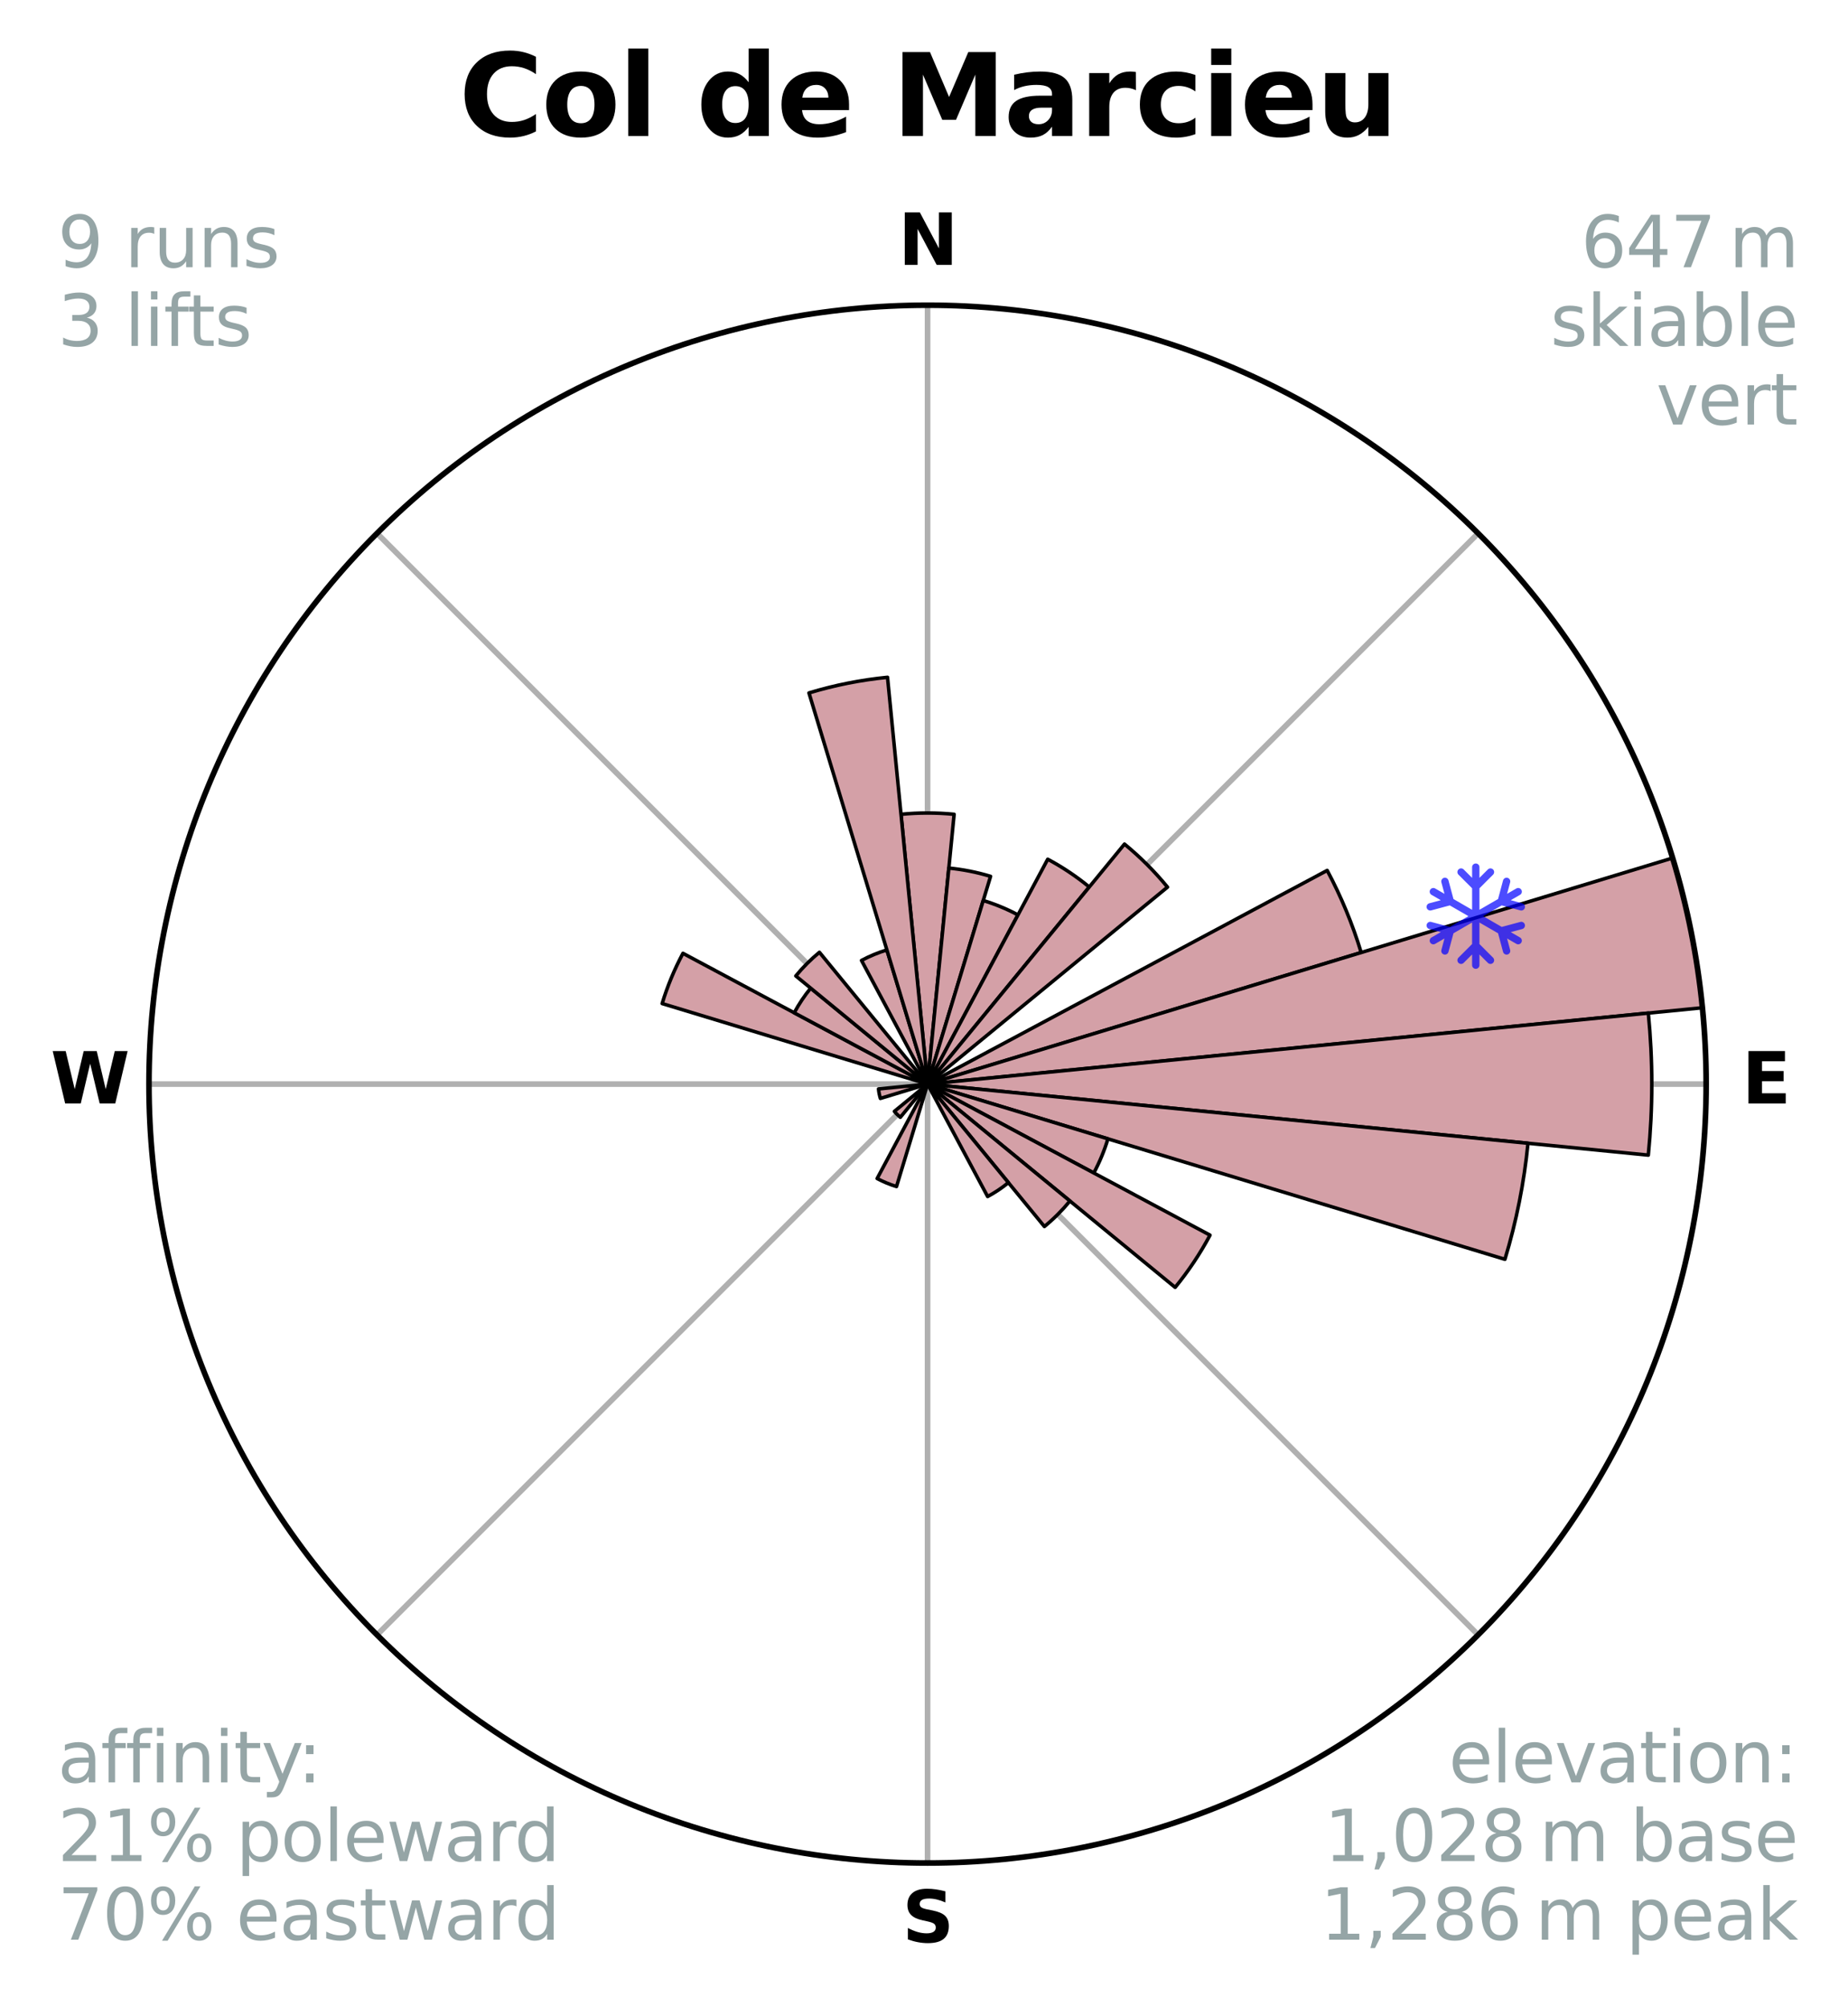 <?xml version="1.0" encoding="utf-8" standalone="no"?>
<!DOCTYPE svg PUBLIC "-//W3C//DTD SVG 1.1//EN"
  "http://www.w3.org/Graphics/SVG/1.1/DTD/svg11.dtd">
<svg xmlns:xlink="http://www.w3.org/1999/xlink" width="263.173pt" height="285.745pt" viewBox="0 0 263.173 285.745" xmlns="http://www.w3.org/2000/svg" version="1.1">
 <title>Ski Rose for Col de Marcieu</title>
 <defs>
  <style type="text/css">*{stroke-linejoin: round; stroke-linecap: butt}</style>
 </defs>
 <g id="figure_1">
  <g id="patch_1">
   <path d="M 0 285.745 
L 263.173 285.745 
L 263.173 0 
L 0 0 
z
" style="fill: #ffffff"/>
  </g>
  <g id="axes_1">
   <g id="patch_2">
    <path d="M 242.975 154.326 
C 242.975 139.765 240.107 125.346 234.535 111.894 
C 228.962 98.441 220.795 86.217 210.499 75.921 
C 200.203 65.626 187.979 57.458 174.527 51.886 
C 161.075 46.314 146.655 43.446 132.095 43.446 
C 117.534 43.446 103.115 46.314 89.663 51.886 
C 76.211 57.458 63.987 65.626 53.691 75.921 
C 43.395 86.217 35.227 98.441 29.655 111.894 
C 24.083 125.346 21.215 139.765 21.215 154.326 
C 21.215 168.886 24.083 183.305 29.655 196.757 
C 35.227 210.21 43.395 222.434 53.691 232.73 
C 63.987 243.025 76.211 251.193 89.663 256.765 
C 103.115 262.337 117.534 265.205 132.095 265.205 
C 146.655 265.205 161.075 262.337 174.527 256.765 
C 187.979 251.193 200.203 243.025 210.499 232.73 
C 220.795 222.434 228.962 210.21 234.535 196.757 
C 240.107 183.305 242.975 168.886 242.975 154.326 
M 132.095 154.326 
C 132.095 154.326 132.095 154.326 132.095 154.326 
C 132.095 154.326 132.095 154.326 132.095 154.326 
C 132.095 154.326 132.095 154.326 132.095 154.326 
C 132.095 154.326 132.095 154.326 132.095 154.326 
C 132.095 154.326 132.095 154.326 132.095 154.326 
C 132.095 154.326 132.095 154.326 132.095 154.326 
C 132.095 154.326 132.095 154.326 132.095 154.326 
C 132.095 154.326 132.095 154.326 132.095 154.326 
C 132.095 154.326 132.095 154.326 132.095 154.326 
C 132.095 154.326 132.095 154.326 132.095 154.326 
C 132.095 154.326 132.095 154.326 132.095 154.326 
C 132.095 154.326 132.095 154.326 132.095 154.326 
C 132.095 154.326 132.095 154.326 132.095 154.326 
C 132.095 154.326 132.095 154.326 132.095 154.326 
C 132.095 154.326 132.095 154.326 132.095 154.326 
C 132.095 154.326 132.095 154.326 132.095 154.326 
z
" style="fill: #ffffff"/>
   </g>
   <g id="matplotlib.axis_1">
    <g id="xtick_1">
     <g id="line2d_1">
      <path d="M 132.095 154.326 
L 132.095 43.446 
" clip-path="url(#p47df5dac0f)" style="fill: none; stroke: #b0b0b0; stroke-width: 0.8; stroke-linecap: square"/>
     </g>
     <g id="text_1">
      <!-- N -->
      <g transform="translate(127.91 37.705) scale(0.1 -0.1)">
       <defs>
        <path id="DejaVuSans-Bold-4e" d="M 588 4666 
L 1931 4666 
L 3628 1466 
L 3628 4666 
L 4769 4666 
L 4769 0 
L 3425 0 
L 1728 3200 
L 1728 0 
L 588 0 
L 588 4666 
z
" transform="scale(0.016)"/>
       </defs>
       <use xlink:href="#DejaVuSans-Bold-4e"/>
      </g>
     </g>
    </g>
    <g id="xtick_2">
     <g id="line2d_2">
      <path d="M 132.095 154.326 
L 210.499 75.921 
" clip-path="url(#p47df5dac0f)" style="fill: none; stroke: #b0b0b0; stroke-width: 0.8; stroke-linecap: square"/>
     </g>
    </g>
    <g id="xtick_3">
     <g id="line2d_3">
      <path d="M 132.095 154.326 
L 242.975 154.326 
" clip-path="url(#p47df5dac0f)" style="fill: none; stroke: #b0b0b0; stroke-width: 0.8; stroke-linecap: square"/>
     </g>
     <g id="text_2">
      <!-- E -->
      <g transform="translate(248.059 157.085) scale(0.1 -0.1)">
       <defs>
        <path id="DejaVuSans-Bold-45" d="M 588 4666 
L 3834 4666 
L 3834 3756 
L 1791 3756 
L 1791 2888 
L 3713 2888 
L 3713 1978 
L 1791 1978 
L 1791 909 
L 3903 909 
L 3903 0 
L 588 0 
L 588 4666 
z
" transform="scale(0.016)"/>
       </defs>
       <use xlink:href="#DejaVuSans-Bold-45"/>
      </g>
     </g>
    </g>
    <g id="xtick_4">
     <g id="line2d_4">
      <path d="M 132.095 154.326 
L 210.499 232.73 
" clip-path="url(#p47df5dac0f)" style="fill: none; stroke: #b0b0b0; stroke-width: 0.8; stroke-linecap: square"/>
     </g>
    </g>
    <g id="xtick_5">
     <g id="line2d_5">
      <path d="M 132.095 154.326 
L 132.095 265.205 
" clip-path="url(#p47df5dac0f)" style="fill: none; stroke: #b0b0b0; stroke-width: 0.8; stroke-linecap: square"/>
     </g>
     <g id="text_3">
      <!-- S -->
      <g transform="translate(128.494 276.465) scale(0.1 -0.1)">
       <defs>
        <path id="DejaVuSans-Bold-53" d="M 3834 4519 
L 3834 3531 
Q 3450 3703 3084 3790 
Q 2719 3878 2394 3878 
Q 1963 3878 1756 3759 
Q 1550 3641 1550 3391 
Q 1550 3203 1689 3098 
Q 1828 2994 2194 2919 
L 2706 2816 
Q 3484 2659 3812 2340 
Q 4141 2022 4141 1434 
Q 4141 663 3683 286 
Q 3225 -91 2284 -91 
Q 1841 -91 1394 -6 
Q 947 78 500 244 
L 500 1259 
Q 947 1022 1364 901 
Q 1781 781 2169 781 
Q 2563 781 2772 912 
Q 2981 1044 2981 1288 
Q 2981 1506 2839 1625 
Q 2697 1744 2272 1838 
L 1806 1941 
Q 1106 2091 782 2419 
Q 459 2747 459 3303 
Q 459 4000 909 4375 
Q 1359 4750 2203 4750 
Q 2588 4750 2994 4692 
Q 3400 4634 3834 4519 
z
" transform="scale(0.016)"/>
       </defs>
       <use xlink:href="#DejaVuSans-Bold-53"/>
      </g>
     </g>
    </g>
    <g id="xtick_6">
     <g id="line2d_6">
      <path d="M 132.095 154.326 
L 53.691 232.73 
" clip-path="url(#p47df5dac0f)" style="fill: none; stroke: #b0b0b0; stroke-width: 0.8; stroke-linecap: square"/>
     </g>
    </g>
    <g id="xtick_7">
     <g id="line2d_7">
      <path d="M 132.095 154.326 
L 21.215 154.326 
" clip-path="url(#p47df5dac0f)" style="fill: none; stroke: #b0b0b0; stroke-width: 0.8; stroke-linecap: square"/>
     </g>
     <g id="text_4">
      <!-- W -->
      <g transform="translate(7.2 157.085) scale(0.1 -0.1)">
       <defs>
        <path id="DejaVuSans-Bold-57" d="M 191 4666 
L 1344 4666 
L 2150 1275 
L 2950 4666 
L 4109 4666 
L 4909 1275 
L 5716 4666 
L 6859 4666 
L 5759 0 
L 4372 0 
L 3525 3547 
L 2688 0 
L 1300 0 
L 191 4666 
z
" transform="scale(0.016)"/>
       </defs>
       <use xlink:href="#DejaVuSans-Bold-57"/>
      </g>
     </g>
    </g>
    <g id="xtick_8">
     <g id="line2d_8">
      <path d="M 132.095 154.326 
L 53.691 75.921 
" clip-path="url(#p47df5dac0f)" style="fill: none; stroke: #b0b0b0; stroke-width: 0.8; stroke-linecap: square"/>
     </g>
    </g>
   </g>
   <g id="matplotlib.axis_2"/>
   <g id="patch_3">
    <path d="M 132.095 154.326 
C 132.095 154.326 132.095 154.326 132.095 154.326 
C 132.095 154.326 132.095 154.326 132.095 154.326 
L 135.878 115.918 
C 134.621 115.794 133.358 115.732 132.095 115.732 
C 130.832 115.732 129.569 115.794 128.312 115.918 
z
" clip-path="url(#p47df5dac0f)" style="fill: #d4a0a7; stroke: #000000; stroke-width: 0.5; stroke-linejoin: miter"/>
   </g>
   <g id="patch_4">
    <path d="M 132.095 154.326 
C 132.095 154.326 132.095 154.326 132.095 154.326 
C 132.095 154.326 132.095 154.326 132.095 154.326 
L 141.066 124.752 
C 140.098 124.458 139.116 124.212 138.124 124.015 
C 137.132 123.818 136.131 123.669 135.124 123.57 
z
" clip-path="url(#p47df5dac0f)" style="fill: #d4a0a7; stroke: #000000; stroke-width: 0.5; stroke-linejoin: miter"/>
   </g>
   <g id="patch_5">
    <path d="M 132.095 154.326 
C 132.095 154.326 132.095 154.326 132.095 154.326 
C 132.095 154.326 132.095 154.326 132.095 154.326 
L 144.97 130.239 
C 144.181 129.817 143.373 129.435 142.547 129.093 
C 141.721 128.751 140.878 128.449 140.023 128.19 
z
" clip-path="url(#p47df5dac0f)" style="fill: #d4a0a7; stroke: #000000; stroke-width: 0.5; stroke-linejoin: miter"/>
   </g>
   <g id="patch_6">
    <path d="M 132.095 154.326 
C 132.095 154.326 132.095 154.326 132.095 154.326 
C 132.095 154.326 132.095 154.326 132.095 154.326 
L 155.123 126.265 
C 154.205 125.511 153.25 124.803 152.262 124.143 
C 151.274 123.483 150.255 122.872 149.207 122.312 
z
" clip-path="url(#p47df5dac0f)" style="fill: #d4a0a7; stroke: #000000; stroke-width: 0.5; stroke-linejoin: miter"/>
   </g>
   <g id="patch_7">
    <path d="M 132.095 154.326 
C 132.095 154.326 132.095 154.326 132.095 154.326 
C 132.095 154.326 132.095 154.326 132.095 154.326 
L 166.264 126.283 
C 165.346 125.165 164.374 124.092 163.351 123.069 
C 162.328 122.046 161.255 121.074 160.137 120.156 
z
" clip-path="url(#p47df5dac0f)" style="fill: #d4a0a7; stroke: #000000; stroke-width: 0.5; stroke-linejoin: miter"/>
   </g>
   <g id="patch_8">
    <path d="M 132.095 154.326 
C 132.095 154.326 132.095 154.326 132.095 154.326 
C 132.095 154.326 132.095 154.326 132.095 154.326 
L 132.095 154.326 
C 132.095 154.326 132.095 154.326 132.095 154.326 
C 132.095 154.326 132.095 154.326 132.095 154.326 
z
" clip-path="url(#p47df5dac0f)" style="fill: #d4a0a7; stroke: #000000; stroke-width: 0.5; stroke-linejoin: miter"/>
   </g>
   <g id="patch_9">
    <path d="M 132.095 154.326 
C 132.095 154.326 132.095 154.326 132.095 154.326 
C 132.095 154.326 132.095 154.326 132.095 154.326 
L 193.844 135.594 
C 193.231 133.573 192.519 131.583 191.711 129.632 
C 190.903 127.68 189.999 125.77 189.003 123.907 
z
" clip-path="url(#p47df5dac0f)" style="fill: #d4a0a7; stroke: #000000; stroke-width: 0.5; stroke-linejoin: miter"/>
   </g>
   <g id="patch_10">
    <path d="M 132.095 154.326 
C 132.095 154.326 132.095 154.326 132.095 154.326 
C 132.095 154.326 132.095 154.326 132.095 154.326 
L 242.441 143.457 
C 242.085 139.846 241.552 136.253 240.844 132.694 
C 240.136 129.134 239.254 125.612 238.2 122.139 
z
" clip-path="url(#p47df5dac0f)" style="fill: #d4a0a7; stroke: #000000; stroke-width: 0.5; stroke-linejoin: miter"/>
   </g>
   <g id="patch_11">
    <path d="M 132.095 154.326 
C 132.095 154.326 132.095 154.326 132.095 154.326 
C 132.095 154.326 132.095 154.326 132.095 154.326 
L 234.735 164.435 
C 235.065 161.075 235.231 157.701 235.231 154.326 
C 235.231 150.95 235.065 147.576 234.735 144.216 
z
" clip-path="url(#p47df5dac0f)" style="fill: #d4a0a7; stroke: #000000; stroke-width: 0.5; stroke-linejoin: miter"/>
   </g>
   <g id="patch_12">
    <path d="M 132.095 154.326 
C 132.095 154.326 132.095 154.326 132.095 154.326 
C 132.095 154.326 132.095 154.326 132.095 154.326 
L 214.315 179.267 
C 215.131 176.575 215.815 173.846 216.364 171.088 
C 216.912 168.329 217.325 165.546 217.601 162.747 
z
" clip-path="url(#p47df5dac0f)" style="fill: #d4a0a7; stroke: #000000; stroke-width: 0.5; stroke-linejoin: miter"/>
   </g>
   <g id="patch_13">
    <path d="M 132.095 154.326 
C 132.095 154.326 132.095 154.326 132.095 154.326 
C 132.095 154.326 132.095 154.326 132.095 154.326 
L 155.767 166.979 
C 156.181 166.204 156.557 165.409 156.893 164.597 
C 157.23 163.786 157.526 162.958 157.781 162.117 
z
" clip-path="url(#p47df5dac0f)" style="fill: #d4a0a7; stroke: #000000; stroke-width: 0.5; stroke-linejoin: miter"/>
   </g>
   <g id="patch_14">
    <path d="M 132.095 154.326 
C 132.095 154.326 132.095 154.326 132.095 154.326 
C 132.095 154.326 132.095 154.326 132.095 154.326 
L 167.352 183.261 
C 168.3 182.107 169.189 180.907 170.019 179.665 
C 170.848 178.424 171.616 177.143 172.32 175.826 
z
" clip-path="url(#p47df5dac0f)" style="fill: #d4a0a7; stroke: #000000; stroke-width: 0.5; stroke-linejoin: miter"/>
   </g>
   <g id="patch_15">
    <path d="M 132.095 154.326 
C 132.095 154.326 132.095 154.326 132.095 154.326 
C 132.095 154.326 132.095 154.326 132.095 154.326 
L 148.733 174.6 
C 149.397 174.055 150.033 173.478 150.64 172.871 
C 151.247 172.264 151.824 171.628 152.369 170.964 
z
" clip-path="url(#p47df5dac0f)" style="fill: #d4a0a7; stroke: #000000; stroke-width: 0.5; stroke-linejoin: miter"/>
   </g>
   <g id="patch_16">
    <path d="M 132.095 154.326 
C 132.095 154.326 132.095 154.326 132.095 154.326 
C 132.095 154.326 132.095 154.326 132.095 154.326 
L 140.648 170.328 
C 141.172 170.048 141.682 169.742 142.175 169.412 
C 142.669 169.082 143.147 168.728 143.606 168.352 
z
" clip-path="url(#p47df5dac0f)" style="fill: #d4a0a7; stroke: #000000; stroke-width: 0.5; stroke-linejoin: miter"/>
   </g>
   <g id="patch_17">
    <path d="M 132.095 154.326 
C 132.095 154.326 132.095 154.326 132.095 154.326 
C 132.095 154.326 132.095 154.326 132.095 154.326 
L 132.095 154.326 
C 132.095 154.326 132.095 154.326 132.095 154.326 
C 132.095 154.326 132.095 154.326 132.095 154.326 
z
" clip-path="url(#p47df5dac0f)" style="fill: #d4a0a7; stroke: #000000; stroke-width: 0.5; stroke-linejoin: miter"/>
   </g>
   <g id="patch_18">
    <path d="M 132.095 154.326 
C 132.095 154.326 132.095 154.326 132.095 154.326 
C 132.095 154.326 132.095 154.326 132.095 154.326 
L 132.095 154.326 
C 132.095 154.326 132.095 154.326 132.095 154.326 
C 132.095 154.326 132.095 154.326 132.095 154.326 
z
" clip-path="url(#p47df5dac0f)" style="fill: #d4a0a7; stroke: #000000; stroke-width: 0.5; stroke-linejoin: miter"/>
   </g>
   <g id="patch_19">
    <path d="M 132.095 154.326 
C 132.095 154.326 132.095 154.326 132.095 154.326 
C 132.095 154.326 132.095 154.326 132.095 154.326 
L 132.095 154.326 
C 132.095 154.326 132.095 154.326 132.095 154.326 
C 132.095 154.326 132.095 154.326 132.095 154.326 
z
" clip-path="url(#p47df5dac0f)" style="fill: #d4a0a7; stroke: #000000; stroke-width: 0.5; stroke-linejoin: miter"/>
   </g>
   <g id="patch_20">
    <path d="M 132.095 154.326 
C 132.095 154.326 132.095 154.326 132.095 154.326 
C 132.095 154.326 132.095 154.326 132.095 154.326 
L 132.095 154.326 
C 132.095 154.326 132.095 154.326 132.095 154.326 
C 132.095 154.326 132.095 154.326 132.095 154.326 
z
" clip-path="url(#p47df5dac0f)" style="fill: #d4a0a7; stroke: #000000; stroke-width: 0.5; stroke-linejoin: miter"/>
   </g>
   <g id="patch_21">
    <path d="M 132.095 154.326 
C 132.095 154.326 132.095 154.326 132.095 154.326 
C 132.095 154.326 132.095 154.326 132.095 154.326 
L 124.912 167.765 
C 125.351 168 125.803 168.213 126.263 168.404 
C 126.724 168.595 127.194 168.763 127.671 168.908 
z
" clip-path="url(#p47df5dac0f)" style="fill: #d4a0a7; stroke: #000000; stroke-width: 0.5; stroke-linejoin: miter"/>
   </g>
   <g id="patch_22">
    <path d="M 132.095 154.326 
C 132.095 154.326 132.095 154.326 132.095 154.326 
C 132.095 154.326 132.095 154.326 132.095 154.326 
L 132.095 154.326 
C 132.095 154.326 132.095 154.326 132.095 154.326 
C 132.095 154.326 132.095 154.326 132.095 154.326 
z
" clip-path="url(#p47df5dac0f)" style="fill: #d4a0a7; stroke: #000000; stroke-width: 0.5; stroke-linejoin: miter"/>
   </g>
   <g id="patch_23">
    <path d="M 132.095 154.326 
C 132.095 154.326 132.095 154.326 132.095 154.326 
C 132.095 154.326 132.095 154.326 132.095 154.326 
L 127.369 158.204 
C 127.496 158.359 127.63 158.507 127.772 158.648 
C 127.913 158.79 128.062 158.924 128.216 159.051 
z
" clip-path="url(#p47df5dac0f)" style="fill: #d4a0a7; stroke: #000000; stroke-width: 0.5; stroke-linejoin: miter"/>
   </g>
   <g id="patch_24">
    <path d="M 132.095 154.326 
C 132.095 154.326 132.095 154.326 132.095 154.326 
C 132.095 154.326 132.095 154.326 132.095 154.326 
L 132.095 154.326 
C 132.095 154.326 132.095 154.326 132.095 154.326 
C 132.095 154.326 132.095 154.326 132.095 154.326 
z
" clip-path="url(#p47df5dac0f)" style="fill: #d4a0a7; stroke: #000000; stroke-width: 0.5; stroke-linejoin: miter"/>
   </g>
   <g id="patch_25">
    <path d="M 132.095 154.326 
C 132.095 154.326 132.095 154.326 132.095 154.326 
C 132.095 154.326 132.095 154.326 132.095 154.326 
L 132.095 154.326 
C 132.095 154.326 132.095 154.326 132.095 154.326 
C 132.095 154.326 132.095 154.326 132.095 154.326 
z
" clip-path="url(#p47df5dac0f)" style="fill: #d4a0a7; stroke: #000000; stroke-width: 0.5; stroke-linejoin: miter"/>
   </g>
   <g id="patch_26">
    <path d="M 132.095 154.326 
C 132.095 154.326 132.095 154.326 132.095 154.326 
C 132.095 154.326 132.095 154.326 132.095 154.326 
L 125.107 155.014 
C 125.129 155.242 125.163 155.47 125.208 155.695 
C 125.253 155.921 125.309 156.144 125.375 156.364 
z
" clip-path="url(#p47df5dac0f)" style="fill: #d4a0a7; stroke: #000000; stroke-width: 0.5; stroke-linejoin: miter"/>
   </g>
   <g id="patch_27">
    <path d="M 132.095 154.326 
C 132.095 154.326 132.095 154.326 132.095 154.326 
C 132.095 154.326 132.095 154.326 132.095 154.326 
L 132.095 154.326 
C 132.095 154.326 132.095 154.326 132.095 154.326 
C 132.095 154.326 132.095 154.326 132.095 154.326 
z
" clip-path="url(#p47df5dac0f)" style="fill: #d4a0a7; stroke: #000000; stroke-width: 0.5; stroke-linejoin: miter"/>
   </g>
   <g id="patch_28">
    <path d="M 132.095 154.326 
C 132.095 154.326 132.095 154.326 132.095 154.326 
C 132.095 154.326 132.095 154.326 132.095 154.326 
L 132.095 154.326 
C 132.095 154.326 132.095 154.326 132.095 154.326 
C 132.095 154.326 132.095 154.326 132.095 154.326 
z
" clip-path="url(#p47df5dac0f)" style="fill: #d4a0a7; stroke: #000000; stroke-width: 0.5; stroke-linejoin: miter"/>
   </g>
   <g id="patch_29">
    <path d="M 132.095 154.326 
C 132.095 154.326 132.095 154.326 132.095 154.326 
C 132.095 154.326 132.095 154.326 132.095 154.326 
L 97.259 135.705 
C 96.649 136.846 96.096 138.015 95.602 139.209 
C 95.107 140.404 94.671 141.622 94.296 142.859 
z
" clip-path="url(#p47df5dac0f)" style="fill: #d4a0a7; stroke: #000000; stroke-width: 0.5; stroke-linejoin: miter"/>
   </g>
   <g id="patch_30">
    <path d="M 132.095 154.326 
C 132.095 154.326 132.095 154.326 132.095 154.326 
C 132.095 154.326 132.095 154.326 132.095 154.326 
L 115.45 140.666 
C 115.003 141.211 114.583 141.777 114.192 142.363 
C 113.8 142.949 113.438 143.554 113.105 144.175 
z
" clip-path="url(#p47df5dac0f)" style="fill: #d4a0a7; stroke: #000000; stroke-width: 0.5; stroke-linejoin: miter"/>
   </g>
   <g id="patch_31">
    <path d="M 132.095 154.326 
C 132.095 154.326 132.095 154.326 132.095 154.326 
C 132.095 154.326 132.095 154.326 132.095 154.326 
L 116.695 135.561 
C 116.081 136.065 115.492 136.599 114.93 137.161 
C 114.368 137.722 113.834 138.311 113.33 138.926 
z
" clip-path="url(#p47df5dac0f)" style="fill: #d4a0a7; stroke: #000000; stroke-width: 0.5; stroke-linejoin: miter"/>
   </g>
   <g id="patch_32">
    <path d="M 132.095 154.326 
C 132.095 154.326 132.095 154.326 132.095 154.326 
C 132.095 154.326 132.095 154.326 132.095 154.326 
L 132.095 154.326 
C 132.095 154.326 132.095 154.326 132.095 154.326 
C 132.095 154.326 132.095 154.326 132.095 154.326 
z
" clip-path="url(#p47df5dac0f)" style="fill: #d4a0a7; stroke: #000000; stroke-width: 0.5; stroke-linejoin: miter"/>
   </g>
   <g id="patch_33">
    <path d="M 132.095 154.326 
C 132.095 154.326 132.095 154.326 132.095 154.326 
C 132.095 154.326 132.095 154.326 132.095 154.326 
L 126.301 135.225 
C 125.675 135.414 125.06 135.635 124.456 135.885 
C 123.853 136.135 123.262 136.414 122.686 136.722 
z
" clip-path="url(#p47df5dac0f)" style="fill: #d4a0a7; stroke: #000000; stroke-width: 0.5; stroke-linejoin: miter"/>
   </g>
   <g id="patch_34">
    <path d="M 132.095 154.326 
C 132.095 154.326 132.095 154.326 132.095 154.326 
C 132.095 154.326 132.095 154.326 132.095 154.326 
L 126.391 96.415 
C 124.496 96.602 122.611 96.882 120.742 97.253 
C 118.874 97.625 117.026 98.088 115.203 98.641 
z
" clip-path="url(#p47df5dac0f)" style="fill: #d4a0a7; stroke: #000000; stroke-width: 0.5; stroke-linejoin: miter"/>
   </g>
   <g id="PathCollection_1">
    <defs>
     <path id="m3783c96058" d="M 0.194 7.414 
L 0.194 7.414 
C 0.055 7.414 -0.078 7.359 -0.176 7.261 
C -0.274 7.163 -0.33 7.03 -0.33 6.891 
L -0.33 5.365 
L -1.528 6.564 
L -1.528 6.564 
C -1.577 6.613 -1.635 6.651 -1.698 6.678 
C -1.762 6.704 -1.83 6.718 -1.899 6.718 
C -1.968 6.718 -2.036 6.704 -2.1 6.678 
C -2.163 6.651 -2.221 6.613 -2.27 6.564 
L -2.27 6.564 
C -2.318 6.515 -2.357 6.458 -2.383 6.394 
C -2.41 6.33 -2.423 6.262 -2.423 6.193 
C -2.423 6.124 -2.41 6.056 -2.383 5.993 
C -2.357 5.929 -2.318 5.871 -2.27 5.823 
L -0.33 3.884 
L -0.33 0.821 
L -2.981 2.352 
L -3.692 5.001 
L -3.692 5.001 
C -3.728 5.135 -3.815 5.25 -3.935 5.319 
C -4.055 5.389 -4.198 5.408 -4.332 5.372 
L -4.332 5.372 
C -4.466 5.336 -4.581 5.249 -4.65 5.129 
C -4.719 5.009 -4.738 4.866 -4.703 4.732 
L -4.263 3.093 
L -5.586 3.856 
L -5.586 3.856 
C -5.645 3.89 -5.711 3.913 -5.779 3.922 
C -5.847 3.931 -5.916 3.926 -5.983 3.909 
C -6.049 3.891 -6.111 3.86 -6.166 3.818 
C -6.221 3.777 -6.266 3.724 -6.301 3.665 
L -6.301 3.665 
C -6.335 3.605 -6.358 3.54 -6.367 3.471 
C -6.375 3.403 -6.371 3.334 -6.353 3.267 
C -6.335 3.201 -6.304 3.139 -6.263 3.084 
C -6.221 3.03 -6.168 2.984 -6.109 2.95 
L -4.786 2.187 
L -6.425 1.747 
L -6.425 1.747 
C -6.559 1.711 -6.673 1.623 -6.743 1.503 
C -6.812 1.383 -6.831 1.24 -6.795 1.106 
L -6.795 1.106 
C -6.777 1.04 -6.747 0.978 -6.705 0.923 
C -6.663 0.869 -6.611 0.823 -6.551 0.789 
C -6.491 0.754 -6.426 0.732 -6.357 0.723 
C -6.289 0.715 -6.22 0.719 -6.154 0.737 
L -3.505 1.447 
L -0.852 -0.085 
L -3.504 -1.616 
L -6.154 -0.906 
L -6.154 -0.906 
C -6.22 -0.888 -6.289 -0.883 -6.358 -0.892 
C -6.426 -0.901 -6.492 -0.924 -6.551 -0.958 
C -6.611 -0.992 -6.663 -1.038 -6.705 -1.093 
C -6.747 -1.148 -6.778 -1.21 -6.795 -1.276 
L -6.795 -1.276 
C -6.831 -1.41 -6.812 -1.553 -6.743 -1.673 
C -6.673 -1.793 -6.559 -1.881 -6.425 -1.917 
L -4.786 -2.355 
L -6.109 -3.12 
L -6.109 -3.12 
C -6.229 -3.189 -6.316 -3.303 -6.352 -3.437 
C -6.388 -3.571 -6.37 -3.713 -6.301 -3.834 
L -6.301 -3.834 
C -6.266 -3.893 -6.221 -3.945 -6.166 -3.987 
C -6.112 -4.029 -6.049 -4.06 -5.983 -4.078 
C -5.917 -4.096 -5.847 -4.1 -5.779 -4.091 
C -5.711 -4.082 -5.645 -4.06 -5.586 -4.026 
L -4.263 -3.261 
L -4.703 -4.9 
L -4.703 -4.9 
C -4.738 -5.034 -4.719 -5.177 -4.65 -5.297 
C -4.581 -5.417 -4.466 -5.505 -4.332 -5.541 
L -4.332 -5.541 
C -4.198 -5.576 -4.056 -5.558 -3.936 -5.488 
C -3.816 -5.419 -3.728 -5.305 -3.692 -5.171 
L -2.982 -2.522 
L -0.329 -0.99 
L -0.329 -4.052 
L -2.269 -5.992 
L -2.269 -5.992 
C -2.318 -6.04 -2.357 -6.098 -2.383 -6.162 
C -2.41 -6.225 -2.423 -6.293 -2.423 -6.362 
C -2.423 -6.431 -2.41 -6.499 -2.383 -6.563 
C -2.357 -6.626 -2.318 -6.684 -2.269 -6.733 
L -2.269 -6.733 
C -2.221 -6.782 -2.163 -6.82 -2.1 -6.847 
C -2.036 -6.873 -1.968 -6.887 -1.899 -6.887 
C -1.83 -6.887 -1.762 -6.873 -1.698 -6.847 
C -1.635 -6.82 -1.577 -6.782 -1.528 -6.733 
L -0.329 -5.534 
L -0.329 -7.06 
L -0.329 -7.06 
C -0.329 -7.198 -0.274 -7.332 -0.176 -7.43 
C -0.078 -7.528 0.055 -7.583 0.194 -7.583 
L 0.194 -7.583 
C 0.332 -7.583 0.466 -7.528 0.564 -7.43 
C 0.662 -7.332 0.717 -7.198 0.717 -7.06 
L 0.717 -5.534 
L 1.916 -6.733 
L 1.916 -6.733 
C 1.964 -6.782 2.022 -6.82 2.086 -6.847 
C 2.149 -6.873 2.218 -6.887 2.286 -6.887 
C 2.355 -6.887 2.423 -6.873 2.487 -6.847 
C 2.551 -6.82 2.608 -6.782 2.657 -6.733 
L 2.657 -6.733 
C 2.706 -6.684 2.744 -6.626 2.771 -6.563 
C 2.797 -6.499 2.811 -6.431 2.811 -6.362 
C 2.811 -6.293 2.797 -6.225 2.771 -6.162 
C 2.744 -6.098 2.706 -6.04 2.657 -5.992 
L 0.717 -4.052 
L 0.717 -0.991 
L 3.369 -2.523 
L 4.079 -5.171 
L 4.079 -5.171 
C 4.115 -5.305 4.203 -5.419 4.323 -5.488 
C 4.443 -5.558 4.586 -5.576 4.72 -5.541 
L 4.72 -5.541 
C 4.854 -5.505 4.968 -5.417 5.038 -5.297 
C 5.107 -5.177 5.126 -5.034 5.09 -4.9 
L 4.65 -3.263 
L 5.973 -4.026 
L 5.973 -4.026 
C 6.033 -4.06 6.098 -4.082 6.167 -4.091 
C 6.235 -4.1 6.304 -4.096 6.37 -4.078 
C 6.437 -4.06 6.499 -4.029 6.554 -3.987 
C 6.608 -3.945 6.654 -3.893 6.688 -3.833 
L 6.688 -3.833 
C 6.757 -3.713 6.776 -3.571 6.74 -3.437 
C 6.704 -3.303 6.616 -3.189 6.496 -3.12 
L 5.173 -2.355 
L 6.812 -1.917 
L 6.812 -1.917 
C 6.946 -1.881 7.061 -1.793 7.13 -1.673 
C 7.2 -1.553 7.219 -1.41 7.183 -1.276 
L 7.183 -1.276 
C 7.165 -1.21 7.134 -1.147 7.093 -1.093 
C 7.051 -1.038 6.998 -0.992 6.939 -0.958 
C 6.879 -0.923 6.813 -0.901 6.745 -0.892 
C 6.677 -0.883 6.608 -0.888 6.541 -0.906 
L 3.891 -1.616 
L 1.239 -0.085 
L 3.893 1.447 
L 6.541 0.737 
L 6.541 0.737 
C 6.675 0.701 6.818 0.72 6.938 0.789 
C 7.058 0.859 7.145 0.973 7.181 1.106 
L 7.181 1.106 
C 7.217 1.24 7.198 1.383 7.129 1.503 
C 7.06 1.623 6.946 1.711 6.812 1.747 
L 5.173 2.187 
L 6.496 2.95 
L 6.496 2.95 
C 6.556 2.984 6.608 3.03 6.65 3.085 
C 6.691 3.139 6.722 3.201 6.74 3.268 
C 6.758 3.334 6.762 3.404 6.753 3.472 
C 6.744 3.54 6.721 3.606 6.687 3.665 
L 6.687 3.665 
C 6.617 3.785 6.503 3.872 6.369 3.908 
C 6.236 3.944 6.093 3.925 5.973 3.856 
L 4.65 3.091 
L 5.089 4.732 
L 5.089 4.732 
C 5.125 4.866 5.106 5.008 5.037 5.128 
C 4.967 5.248 4.853 5.336 4.72 5.372 
L 4.72 5.372 
C 4.586 5.408 4.443 5.389 4.323 5.319 
C 4.203 5.25 4.115 5.136 4.079 5.002 
L 3.368 2.352 
L 0.717 0.821 
L 0.717 3.884 
L 2.657 5.823 
L 2.657 5.823 
C 2.706 5.871 2.745 5.929 2.771 5.993 
C 2.797 6.056 2.811 6.125 2.811 6.193 
C 2.811 6.262 2.797 6.331 2.771 6.394 
C 2.745 6.458 2.706 6.515 2.657 6.564 
L 2.657 6.564 
C 2.608 6.613 2.551 6.652 2.487 6.678 
C 2.424 6.704 2.355 6.718 2.286 6.718 
C 2.218 6.718 2.149 6.704 2.086 6.678 
C 2.022 6.652 1.965 6.613 1.916 6.564 
L 0.717 5.365 
L 0.717 6.891 
L 0.717 6.891 
C 0.717 7.03 0.662 7.163 0.564 7.261 
C 0.466 7.359 0.333 7.414 0.194 7.414 
L 0.194 7.414 
z
"/>
    </defs>
    <g clip-path="url(#p47df5dac0f)">
     <use xlink:href="#m3783c96058" x="209.97" y="130.502" style="fill: #0000ff; fill-opacity: 0.7"/>
    </g>
   </g>
   <g id="patch_35">
    <path d="M 132.095 43.446 
C 117.534 43.446 103.115 46.314 89.663 51.886 
C 76.211 57.458 63.987 65.626 53.691 75.921 
C 43.395 86.217 35.227 98.441 29.655 111.894 
C 24.083 125.346 21.215 139.765 21.215 154.326 
C 21.215 168.886 24.083 183.305 29.655 196.757 
C 35.227 210.21 43.395 222.434 53.691 232.73 
C 63.987 243.025 76.211 251.193 89.663 256.765 
C 103.115 262.337 117.534 265.205 132.095 265.205 
C 146.655 265.205 161.075 262.337 174.527 256.765 
C 187.979 251.193 200.203 243.025 210.499 232.73 
C 220.795 222.434 228.962 210.21 234.535 196.757 
C 240.107 183.305 242.975 168.886 242.975 154.326 
C 242.975 139.765 240.107 125.346 234.535 111.894 
C 228.962 98.441 220.795 86.217 210.499 75.921 
C 200.203 65.626 187.979 57.458 174.527 51.886 
C 161.075 46.314 146.655 43.446 132.095 43.446 
" style="fill: none; stroke: #000000; stroke-width: 0.8; stroke-linejoin: miter; stroke-linecap: square"/>
   </g>
   <g id="text_5">
    <!-- 9 runs -->
    <g style="fill: #95a5a6" transform="translate(8.217 38.046) scale(0.1 -0.1)">
     <defs>
      <path id="DejaVuSans-39" d="M 703 97 
L 703 672 
Q 941 559 1184 500 
Q 1428 441 1663 441 
Q 2288 441 2617 861 
Q 2947 1281 2994 2138 
Q 2813 1869 2534 1725 
Q 2256 1581 1919 1581 
Q 1219 1581 811 2004 
Q 403 2428 403 3163 
Q 403 3881 828 4315 
Q 1253 4750 1959 4750 
Q 2769 4750 3195 4129 
Q 3622 3509 3622 2328 
Q 3622 1225 3098 567 
Q 2575 -91 1691 -91 
Q 1453 -91 1209 -44 
Q 966 3 703 97 
z
M 1959 2075 
Q 2384 2075 2632 2365 
Q 2881 2656 2881 3163 
Q 2881 3666 2632 3958 
Q 2384 4250 1959 4250 
Q 1534 4250 1286 3958 
Q 1038 3666 1038 3163 
Q 1038 2656 1286 2365 
Q 1534 2075 1959 2075 
z
" transform="scale(0.016)"/>
      <path id="DejaVuSans-20" transform="scale(0.016)"/>
      <path id="DejaVuSans-72" d="M 2631 2963 
Q 2534 3019 2420 3045 
Q 2306 3072 2169 3072 
Q 1681 3072 1420 2755 
Q 1159 2438 1159 1844 
L 1159 0 
L 581 0 
L 581 3500 
L 1159 3500 
L 1159 2956 
Q 1341 3275 1631 3429 
Q 1922 3584 2338 3584 
Q 2397 3584 2469 3576 
Q 2541 3569 2628 3553 
L 2631 2963 
z
" transform="scale(0.016)"/>
      <path id="DejaVuSans-75" d="M 544 1381 
L 544 3500 
L 1119 3500 
L 1119 1403 
Q 1119 906 1312 657 
Q 1506 409 1894 409 
Q 2359 409 2629 706 
Q 2900 1003 2900 1516 
L 2900 3500 
L 3475 3500 
L 3475 0 
L 2900 0 
L 2900 538 
Q 2691 219 2414 64 
Q 2138 -91 1772 -91 
Q 1169 -91 856 284 
Q 544 659 544 1381 
z
M 1991 3584 
L 1991 3584 
z
" transform="scale(0.016)"/>
      <path id="DejaVuSans-6e" d="M 3513 2113 
L 3513 0 
L 2938 0 
L 2938 2094 
Q 2938 2591 2744 2837 
Q 2550 3084 2163 3084 
Q 1697 3084 1428 2787 
Q 1159 2491 1159 1978 
L 1159 0 
L 581 0 
L 581 3500 
L 1159 3500 
L 1159 2956 
Q 1366 3272 1645 3428 
Q 1925 3584 2291 3584 
Q 2894 3584 3203 3211 
Q 3513 2838 3513 2113 
z
" transform="scale(0.016)"/>
      <path id="DejaVuSans-73" d="M 2834 3397 
L 2834 2853 
Q 2591 2978 2328 3040 
Q 2066 3103 1784 3103 
Q 1356 3103 1142 2972 
Q 928 2841 928 2578 
Q 928 2378 1081 2264 
Q 1234 2150 1697 2047 
L 1894 2003 
Q 2506 1872 2764 1633 
Q 3022 1394 3022 966 
Q 3022 478 2636 193 
Q 2250 -91 1575 -91 
Q 1294 -91 989 -36 
Q 684 19 347 128 
L 347 722 
Q 666 556 975 473 
Q 1284 391 1588 391 
Q 1994 391 2212 530 
Q 2431 669 2431 922 
Q 2431 1156 2273 1281 
Q 2116 1406 1581 1522 
L 1381 1569 
Q 847 1681 609 1914 
Q 372 2147 372 2553 
Q 372 3047 722 3315 
Q 1072 3584 1716 3584 
Q 2034 3584 2315 3537 
Q 2597 3491 2834 3397 
z
" transform="scale(0.016)"/>
     </defs>
     <use xlink:href="#DejaVuSans-39"/>
     <use xlink:href="#DejaVuSans-20" x="63.623"/>
     <use xlink:href="#DejaVuSans-72" x="95.41"/>
     <use xlink:href="#DejaVuSans-75" x="136.523"/>
     <use xlink:href="#DejaVuSans-6e" x="199.902"/>
     <use xlink:href="#DejaVuSans-73" x="263.281"/>
    </g>
    <!-- 3 lifts -->
    <g style="fill: #95a5a6" transform="translate(8.217 49.243) scale(0.1 -0.1)">
     <defs>
      <path id="DejaVuSans-33" d="M 2597 2516 
Q 3050 2419 3304 2112 
Q 3559 1806 3559 1356 
Q 3559 666 3084 287 
Q 2609 -91 1734 -91 
Q 1441 -91 1130 -33 
Q 819 25 488 141 
L 488 750 
Q 750 597 1062 519 
Q 1375 441 1716 441 
Q 2309 441 2620 675 
Q 2931 909 2931 1356 
Q 2931 1769 2642 2001 
Q 2353 2234 1838 2234 
L 1294 2234 
L 1294 2753 
L 1863 2753 
Q 2328 2753 2575 2939 
Q 2822 3125 2822 3475 
Q 2822 3834 2567 4026 
Q 2313 4219 1838 4219 
Q 1578 4219 1281 4162 
Q 984 4106 628 3988 
L 628 4550 
Q 988 4650 1302 4700 
Q 1616 4750 1894 4750 
Q 2613 4750 3031 4423 
Q 3450 4097 3450 3541 
Q 3450 3153 3228 2886 
Q 3006 2619 2597 2516 
z
" transform="scale(0.016)"/>
      <path id="DejaVuSans-6c" d="M 603 4863 
L 1178 4863 
L 1178 0 
L 603 0 
L 603 4863 
z
" transform="scale(0.016)"/>
      <path id="DejaVuSans-69" d="M 603 3500 
L 1178 3500 
L 1178 0 
L 603 0 
L 603 3500 
z
M 603 4863 
L 1178 4863 
L 1178 4134 
L 603 4134 
L 603 4863 
z
" transform="scale(0.016)"/>
      <path id="DejaVuSans-66" d="M 2375 4863 
L 2375 4384 
L 1825 4384 
Q 1516 4384 1395 4259 
Q 1275 4134 1275 3809 
L 1275 3500 
L 2222 3500 
L 2222 3053 
L 1275 3053 
L 1275 0 
L 697 0 
L 697 3053 
L 147 3053 
L 147 3500 
L 697 3500 
L 697 3744 
Q 697 4328 969 4595 
Q 1241 4863 1831 4863 
L 2375 4863 
z
" transform="scale(0.016)"/>
      <path id="DejaVuSans-74" d="M 1172 4494 
L 1172 3500 
L 2356 3500 
L 2356 3053 
L 1172 3053 
L 1172 1153 
Q 1172 725 1289 603 
Q 1406 481 1766 481 
L 2356 481 
L 2356 0 
L 1766 0 
Q 1100 0 847 248 
Q 594 497 594 1153 
L 594 3053 
L 172 3053 
L 172 3500 
L 594 3500 
L 594 4494 
L 1172 4494 
z
" transform="scale(0.016)"/>
     </defs>
     <use xlink:href="#DejaVuSans-33"/>
     <use xlink:href="#DejaVuSans-20" x="63.623"/>
     <use xlink:href="#DejaVuSans-6c" x="95.41"/>
     <use xlink:href="#DejaVuSans-69" x="123.193"/>
     <use xlink:href="#DejaVuSans-66" x="150.977"/>
     <use xlink:href="#DejaVuSans-74" x="184.432"/>
     <use xlink:href="#DejaVuSans-73" x="223.641"/>
    </g>
   </g>
   <g id="text_6">
    <!-- 647 m -->
    <g style="fill: #95a5a6" transform="translate(225.148 38.046) scale(0.1 -0.1)">
     <defs>
      <path id="DejaVuSans-36" d="M 2113 2584 
Q 1688 2584 1439 2293 
Q 1191 2003 1191 1497 
Q 1191 994 1439 701 
Q 1688 409 2113 409 
Q 2538 409 2786 701 
Q 3034 994 3034 1497 
Q 3034 2003 2786 2293 
Q 2538 2584 2113 2584 
z
M 3366 4563 
L 3366 3988 
Q 3128 4100 2886 4159 
Q 2644 4219 2406 4219 
Q 1781 4219 1451 3797 
Q 1122 3375 1075 2522 
Q 1259 2794 1537 2939 
Q 1816 3084 2150 3084 
Q 2853 3084 3261 2657 
Q 3669 2231 3669 1497 
Q 3669 778 3244 343 
Q 2819 -91 2113 -91 
Q 1303 -91 875 529 
Q 447 1150 447 2328 
Q 447 3434 972 4092 
Q 1497 4750 2381 4750 
Q 2619 4750 2861 4703 
Q 3103 4656 3366 4563 
z
" transform="scale(0.016)"/>
      <path id="DejaVuSans-34" d="M 2419 4116 
L 825 1625 
L 2419 1625 
L 2419 4116 
z
M 2253 4666 
L 3047 4666 
L 3047 1625 
L 3713 1625 
L 3713 1100 
L 3047 1100 
L 3047 0 
L 2419 0 
L 2419 1100 
L 313 1100 
L 313 1709 
L 2253 4666 
z
" transform="scale(0.016)"/>
      <path id="DejaVuSans-37" d="M 525 4666 
L 3525 4666 
L 3525 4397 
L 1831 0 
L 1172 0 
L 2766 4134 
L 525 4134 
L 525 4666 
z
" transform="scale(0.016)"/>
      <path id="DejaVuSans-202f" transform="scale(0.016)"/>
      <path id="DejaVuSans-6d" d="M 3328 2828 
Q 3544 3216 3844 3400 
Q 4144 3584 4550 3584 
Q 5097 3584 5394 3201 
Q 5691 2819 5691 2113 
L 5691 0 
L 5113 0 
L 5113 2094 
Q 5113 2597 4934 2840 
Q 4756 3084 4391 3084 
Q 3944 3084 3684 2787 
Q 3425 2491 3425 1978 
L 3425 0 
L 2847 0 
L 2847 2094 
Q 2847 2600 2669 2842 
Q 2491 3084 2119 3084 
Q 1678 3084 1418 2786 
Q 1159 2488 1159 1978 
L 1159 0 
L 581 0 
L 581 3500 
L 1159 3500 
L 1159 2956 
Q 1356 3278 1631 3431 
Q 1906 3584 2284 3584 
Q 2666 3584 2933 3390 
Q 3200 3197 3328 2828 
z
" transform="scale(0.016)"/>
     </defs>
     <use xlink:href="#DejaVuSans-36"/>
     <use xlink:href="#DejaVuSans-34" x="63.623"/>
     <use xlink:href="#DejaVuSans-37" x="127.246"/>
     <use xlink:href="#DejaVuSans-202f" x="190.869"/>
     <use xlink:href="#DejaVuSans-6d" x="210.84"/>
    </g>
    <!-- skiable -->
    <g style="fill: #95a5a6" transform="translate(220.787 49.243) scale(0.1 -0.1)">
     <defs>
      <path id="DejaVuSans-6b" d="M 581 4863 
L 1159 4863 
L 1159 1991 
L 2875 3500 
L 3609 3500 
L 1753 1863 
L 3688 0 
L 2938 0 
L 1159 1709 
L 1159 0 
L 581 0 
L 581 4863 
z
" transform="scale(0.016)"/>
      <path id="DejaVuSans-61" d="M 2194 1759 
Q 1497 1759 1228 1600 
Q 959 1441 959 1056 
Q 959 750 1161 570 
Q 1363 391 1709 391 
Q 2188 391 2477 730 
Q 2766 1069 2766 1631 
L 2766 1759 
L 2194 1759 
z
M 3341 1997 
L 3341 0 
L 2766 0 
L 2766 531 
Q 2569 213 2275 61 
Q 1981 -91 1556 -91 
Q 1019 -91 701 211 
Q 384 513 384 1019 
Q 384 1609 779 1909 
Q 1175 2209 1959 2209 
L 2766 2209 
L 2766 2266 
Q 2766 2663 2505 2880 
Q 2244 3097 1772 3097 
Q 1472 3097 1187 3025 
Q 903 2953 641 2809 
L 641 3341 
Q 956 3463 1253 3523 
Q 1550 3584 1831 3584 
Q 2591 3584 2966 3190 
Q 3341 2797 3341 1997 
z
" transform="scale(0.016)"/>
      <path id="DejaVuSans-62" d="M 3116 1747 
Q 3116 2381 2855 2742 
Q 2594 3103 2138 3103 
Q 1681 3103 1420 2742 
Q 1159 2381 1159 1747 
Q 1159 1113 1420 752 
Q 1681 391 2138 391 
Q 2594 391 2855 752 
Q 3116 1113 3116 1747 
z
M 1159 2969 
Q 1341 3281 1617 3432 
Q 1894 3584 2278 3584 
Q 2916 3584 3314 3078 
Q 3713 2572 3713 1747 
Q 3713 922 3314 415 
Q 2916 -91 2278 -91 
Q 1894 -91 1617 61 
Q 1341 213 1159 525 
L 1159 0 
L 581 0 
L 581 4863 
L 1159 4863 
L 1159 2969 
z
" transform="scale(0.016)"/>
      <path id="DejaVuSans-65" d="M 3597 1894 
L 3597 1613 
L 953 1613 
Q 991 1019 1311 708 
Q 1631 397 2203 397 
Q 2534 397 2845 478 
Q 3156 559 3463 722 
L 3463 178 
Q 3153 47 2828 -22 
Q 2503 -91 2169 -91 
Q 1331 -91 842 396 
Q 353 884 353 1716 
Q 353 2575 817 3079 
Q 1281 3584 2069 3584 
Q 2775 3584 3186 3129 
Q 3597 2675 3597 1894 
z
M 3022 2063 
Q 3016 2534 2758 2815 
Q 2500 3097 2075 3097 
Q 1594 3097 1305 2825 
Q 1016 2553 972 2059 
L 3022 2063 
z
" transform="scale(0.016)"/>
     </defs>
     <use xlink:href="#DejaVuSans-73"/>
     <use xlink:href="#DejaVuSans-6b" x="52.1"/>
     <use xlink:href="#DejaVuSans-69" x="110.01"/>
     <use xlink:href="#DejaVuSans-61" x="137.793"/>
     <use xlink:href="#DejaVuSans-62" x="199.072"/>
     <use xlink:href="#DejaVuSans-6c" x="262.549"/>
     <use xlink:href="#DejaVuSans-65" x="290.332"/>
    </g>
    <!-- vert -->
    <g style="fill: #95a5a6" transform="translate(235.87 60.441) scale(0.1 -0.1)">
     <defs>
      <path id="DejaVuSans-76" d="M 191 3500 
L 800 3500 
L 1894 563 
L 2988 3500 
L 3597 3500 
L 2284 0 
L 1503 0 
L 191 3500 
z
" transform="scale(0.016)"/>
     </defs>
     <use xlink:href="#DejaVuSans-76"/>
     <use xlink:href="#DejaVuSans-65" x="59.18"/>
     <use xlink:href="#DejaVuSans-72" x="120.703"/>
     <use xlink:href="#DejaVuSans-74" x="161.816"/>
    </g>
   </g>
   <g id="text_7">
    <!-- affinity: -->
    <g style="fill: #95a5a6" transform="translate(8.217 253.729) scale(0.1 -0.1)">
     <defs>
      <path id="DejaVuSans-79" d="M 2059 -325 
Q 1816 -950 1584 -1140 
Q 1353 -1331 966 -1331 
L 506 -1331 
L 506 -850 
L 844 -850 
Q 1081 -850 1212 -737 
Q 1344 -625 1503 -206 
L 1606 56 
L 191 3500 
L 800 3500 
L 1894 763 
L 2988 3500 
L 3597 3500 
L 2059 -325 
z
" transform="scale(0.016)"/>
      <path id="DejaVuSans-3a" d="M 750 794 
L 1409 794 
L 1409 0 
L 750 0 
L 750 794 
z
M 750 3309 
L 1409 3309 
L 1409 2516 
L 750 2516 
L 750 3309 
z
" transform="scale(0.016)"/>
     </defs>
     <use xlink:href="#DejaVuSans-61"/>
     <use xlink:href="#DejaVuSans-66" x="61.279"/>
     <use xlink:href="#DejaVuSans-66" x="96.484"/>
     <use xlink:href="#DejaVuSans-69" x="131.689"/>
     <use xlink:href="#DejaVuSans-6e" x="159.473"/>
     <use xlink:href="#DejaVuSans-69" x="222.852"/>
     <use xlink:href="#DejaVuSans-74" x="250.635"/>
     <use xlink:href="#DejaVuSans-79" x="289.844"/>
     <use xlink:href="#DejaVuSans-3a" x="341.773"/>
    </g>
    <!-- 21% poleward -->
    <g style="fill: #95a5a6" transform="translate(8.217 264.926) scale(0.1 -0.1)">
     <defs>
      <path id="DejaVuSans-32" d="M 1228 531 
L 3431 531 
L 3431 0 
L 469 0 
L 469 531 
Q 828 903 1448 1529 
Q 2069 2156 2228 2338 
Q 2531 2678 2651 2914 
Q 2772 3150 2772 3378 
Q 2772 3750 2511 3984 
Q 2250 4219 1831 4219 
Q 1534 4219 1204 4116 
Q 875 4013 500 3803 
L 500 4441 
Q 881 4594 1212 4672 
Q 1544 4750 1819 4750 
Q 2544 4750 2975 4387 
Q 3406 4025 3406 3419 
Q 3406 3131 3298 2873 
Q 3191 2616 2906 2266 
Q 2828 2175 2409 1742 
Q 1991 1309 1228 531 
z
" transform="scale(0.016)"/>
      <path id="DejaVuSans-31" d="M 794 531 
L 1825 531 
L 1825 4091 
L 703 3866 
L 703 4441 
L 1819 4666 
L 2450 4666 
L 2450 531 
L 3481 531 
L 3481 0 
L 794 0 
L 794 531 
z
" transform="scale(0.016)"/>
      <path id="DejaVuSans-25" d="M 4653 2053 
Q 4381 2053 4226 1822 
Q 4072 1591 4072 1178 
Q 4072 772 4226 539 
Q 4381 306 4653 306 
Q 4919 306 5073 539 
Q 5228 772 5228 1178 
Q 5228 1588 5073 1820 
Q 4919 2053 4653 2053 
z
M 4653 2450 
Q 5147 2450 5437 2106 
Q 5728 1763 5728 1178 
Q 5728 594 5436 251 
Q 5144 -91 4653 -91 
Q 4153 -91 3862 251 
Q 3572 594 3572 1178 
Q 3572 1766 3864 2108 
Q 4156 2450 4653 2450 
z
M 1428 4353 
Q 1159 4353 1004 4120 
Q 850 3888 850 3481 
Q 850 3069 1003 2837 
Q 1156 2606 1428 2606 
Q 1700 2606 1854 2837 
Q 2009 3069 2009 3481 
Q 2009 3884 1853 4118 
Q 1697 4353 1428 4353 
z
M 4250 4750 
L 4750 4750 
L 1831 -91 
L 1331 -91 
L 4250 4750 
z
M 1428 4750 
Q 1922 4750 2215 4408 
Q 2509 4066 2509 3481 
Q 2509 2891 2217 2550 
Q 1925 2209 1428 2209 
Q 931 2209 642 2551 
Q 353 2894 353 3481 
Q 353 4063 643 4406 
Q 934 4750 1428 4750 
z
" transform="scale(0.016)"/>
      <path id="DejaVuSans-70" d="M 1159 525 
L 1159 -1331 
L 581 -1331 
L 581 3500 
L 1159 3500 
L 1159 2969 
Q 1341 3281 1617 3432 
Q 1894 3584 2278 3584 
Q 2916 3584 3314 3078 
Q 3713 2572 3713 1747 
Q 3713 922 3314 415 
Q 2916 -91 2278 -91 
Q 1894 -91 1617 61 
Q 1341 213 1159 525 
z
M 3116 1747 
Q 3116 2381 2855 2742 
Q 2594 3103 2138 3103 
Q 1681 3103 1420 2742 
Q 1159 2381 1159 1747 
Q 1159 1113 1420 752 
Q 1681 391 2138 391 
Q 2594 391 2855 752 
Q 3116 1113 3116 1747 
z
" transform="scale(0.016)"/>
      <path id="DejaVuSans-6f" d="M 1959 3097 
Q 1497 3097 1228 2736 
Q 959 2375 959 1747 
Q 959 1119 1226 758 
Q 1494 397 1959 397 
Q 2419 397 2687 759 
Q 2956 1122 2956 1747 
Q 2956 2369 2687 2733 
Q 2419 3097 1959 3097 
z
M 1959 3584 
Q 2709 3584 3137 3096 
Q 3566 2609 3566 1747 
Q 3566 888 3137 398 
Q 2709 -91 1959 -91 
Q 1206 -91 779 398 
Q 353 888 353 1747 
Q 353 2609 779 3096 
Q 1206 3584 1959 3584 
z
" transform="scale(0.016)"/>
      <path id="DejaVuSans-77" d="M 269 3500 
L 844 3500 
L 1563 769 
L 2278 3500 
L 2956 3500 
L 3675 769 
L 4391 3500 
L 4966 3500 
L 4050 0 
L 3372 0 
L 2619 2869 
L 1863 0 
L 1184 0 
L 269 3500 
z
" transform="scale(0.016)"/>
      <path id="DejaVuSans-64" d="M 2906 2969 
L 2906 4863 
L 3481 4863 
L 3481 0 
L 2906 0 
L 2906 525 
Q 2725 213 2448 61 
Q 2172 -91 1784 -91 
Q 1150 -91 751 415 
Q 353 922 353 1747 
Q 353 2572 751 3078 
Q 1150 3584 1784 3584 
Q 2172 3584 2448 3432 
Q 2725 3281 2906 2969 
z
M 947 1747 
Q 947 1113 1208 752 
Q 1469 391 1925 391 
Q 2381 391 2643 752 
Q 2906 1113 2906 1747 
Q 2906 2381 2643 2742 
Q 2381 3103 1925 3103 
Q 1469 3103 1208 2742 
Q 947 2381 947 1747 
z
" transform="scale(0.016)"/>
     </defs>
     <use xlink:href="#DejaVuSans-32"/>
     <use xlink:href="#DejaVuSans-31" x="63.623"/>
     <use xlink:href="#DejaVuSans-25" x="127.246"/>
     <use xlink:href="#DejaVuSans-20" x="222.266"/>
     <use xlink:href="#DejaVuSans-70" x="254.053"/>
     <use xlink:href="#DejaVuSans-6f" x="317.529"/>
     <use xlink:href="#DejaVuSans-6c" x="378.711"/>
     <use xlink:href="#DejaVuSans-65" x="406.494"/>
     <use xlink:href="#DejaVuSans-77" x="468.018"/>
     <use xlink:href="#DejaVuSans-61" x="549.805"/>
     <use xlink:href="#DejaVuSans-72" x="611.084"/>
     <use xlink:href="#DejaVuSans-64" x="650.447"/>
    </g>
    <!-- 70% eastward -->
    <g style="fill: #95a5a6" transform="translate(8.217 276.124) scale(0.1 -0.1)">
     <defs>
      <path id="DejaVuSans-30" d="M 2034 4250 
Q 1547 4250 1301 3770 
Q 1056 3291 1056 2328 
Q 1056 1369 1301 889 
Q 1547 409 2034 409 
Q 2525 409 2770 889 
Q 3016 1369 3016 2328 
Q 3016 3291 2770 3770 
Q 2525 4250 2034 4250 
z
M 2034 4750 
Q 2819 4750 3233 4129 
Q 3647 3509 3647 2328 
Q 3647 1150 3233 529 
Q 2819 -91 2034 -91 
Q 1250 -91 836 529 
Q 422 1150 422 2328 
Q 422 3509 836 4129 
Q 1250 4750 2034 4750 
z
" transform="scale(0.016)"/>
     </defs>
     <use xlink:href="#DejaVuSans-37"/>
     <use xlink:href="#DejaVuSans-30" x="63.623"/>
     <use xlink:href="#DejaVuSans-25" x="127.246"/>
     <use xlink:href="#DejaVuSans-20" x="222.266"/>
     <use xlink:href="#DejaVuSans-65" x="254.053"/>
     <use xlink:href="#DejaVuSans-61" x="315.576"/>
     <use xlink:href="#DejaVuSans-73" x="376.855"/>
     <use xlink:href="#DejaVuSans-74" x="428.955"/>
     <use xlink:href="#DejaVuSans-77" x="468.164"/>
     <use xlink:href="#DejaVuSans-61" x="549.951"/>
     <use xlink:href="#DejaVuSans-72" x="611.23"/>
     <use xlink:href="#DejaVuSans-64" x="650.594"/>
    </g>
   </g>
   <g id="text_8">
    <!-- elevation: -->
    <g style="fill: #95a5a6" transform="translate(206.318 253.729) scale(0.1 -0.1)">
     <use xlink:href="#DejaVuSans-65"/>
     <use xlink:href="#DejaVuSans-6c" x="61.523"/>
     <use xlink:href="#DejaVuSans-65" x="89.307"/>
     <use xlink:href="#DejaVuSans-76" x="150.83"/>
     <use xlink:href="#DejaVuSans-61" x="210.01"/>
     <use xlink:href="#DejaVuSans-74" x="271.289"/>
     <use xlink:href="#DejaVuSans-69" x="310.498"/>
     <use xlink:href="#DejaVuSans-6f" x="338.281"/>
     <use xlink:href="#DejaVuSans-6e" x="399.463"/>
     <use xlink:href="#DejaVuSans-3a" x="462.842"/>
    </g>
    <!-- 1,028 m base -->
    <g style="fill: #95a5a6" transform="translate(188.59 264.926) scale(0.1 -0.1)">
     <defs>
      <path id="DejaVuSans-2c" d="M 750 794 
L 1409 794 
L 1409 256 
L 897 -744 
L 494 -744 
L 750 256 
L 750 794 
z
" transform="scale(0.016)"/>
      <path id="DejaVuSans-38" d="M 2034 2216 
Q 1584 2216 1326 1975 
Q 1069 1734 1069 1313 
Q 1069 891 1326 650 
Q 1584 409 2034 409 
Q 2484 409 2743 651 
Q 3003 894 3003 1313 
Q 3003 1734 2745 1975 
Q 2488 2216 2034 2216 
z
M 1403 2484 
Q 997 2584 770 2862 
Q 544 3141 544 3541 
Q 544 4100 942 4425 
Q 1341 4750 2034 4750 
Q 2731 4750 3128 4425 
Q 3525 4100 3525 3541 
Q 3525 3141 3298 2862 
Q 3072 2584 2669 2484 
Q 3125 2378 3379 2068 
Q 3634 1759 3634 1313 
Q 3634 634 3220 271 
Q 2806 -91 2034 -91 
Q 1263 -91 848 271 
Q 434 634 434 1313 
Q 434 1759 690 2068 
Q 947 2378 1403 2484 
z
M 1172 3481 
Q 1172 3119 1398 2916 
Q 1625 2713 2034 2713 
Q 2441 2713 2670 2916 
Q 2900 3119 2900 3481 
Q 2900 3844 2670 4047 
Q 2441 4250 2034 4250 
Q 1625 4250 1398 4047 
Q 1172 3844 1172 3481 
z
" transform="scale(0.016)"/>
     </defs>
     <use xlink:href="#DejaVuSans-31"/>
     <use xlink:href="#DejaVuSans-2c" x="63.623"/>
     <use xlink:href="#DejaVuSans-30" x="95.41"/>
     <use xlink:href="#DejaVuSans-32" x="159.033"/>
     <use xlink:href="#DejaVuSans-38" x="222.656"/>
     <use xlink:href="#DejaVuSans-202f" x="286.279"/>
     <use xlink:href="#DejaVuSans-6d" x="306.25"/>
     <use xlink:href="#DejaVuSans-20" x="403.662"/>
     <use xlink:href="#DejaVuSans-62" x="435.449"/>
     <use xlink:href="#DejaVuSans-61" x="498.926"/>
     <use xlink:href="#DejaVuSans-73" x="560.205"/>
     <use xlink:href="#DejaVuSans-65" x="612.305"/>
    </g>
    <!-- 1,286 m peak -->
    <g style="fill: #95a5a6" transform="translate(188.009 276.124) scale(0.1 -0.1)">
     <use xlink:href="#DejaVuSans-31"/>
     <use xlink:href="#DejaVuSans-2c" x="63.623"/>
     <use xlink:href="#DejaVuSans-32" x="95.41"/>
     <use xlink:href="#DejaVuSans-38" x="159.033"/>
     <use xlink:href="#DejaVuSans-36" x="222.656"/>
     <use xlink:href="#DejaVuSans-202f" x="286.279"/>
     <use xlink:href="#DejaVuSans-6d" x="306.25"/>
     <use xlink:href="#DejaVuSans-20" x="403.662"/>
     <use xlink:href="#DejaVuSans-70" x="435.449"/>
     <use xlink:href="#DejaVuSans-65" x="498.926"/>
     <use xlink:href="#DejaVuSans-61" x="560.449"/>
     <use xlink:href="#DejaVuSans-6b" x="621.729"/>
    </g>
   </g>
   <g id="text_9">
    <!-- Col de Marcieu -->
    <g transform="translate(65.351 19.358) scale(0.16 -0.16)">
     <defs>
      <path id="DejaVuSans-Bold-43" d="M 4288 256 
Q 3956 84 3597 -3 
Q 3238 -91 2847 -91 
Q 1681 -91 1000 561 
Q 319 1213 319 2328 
Q 319 3447 1000 4098 
Q 1681 4750 2847 4750 
Q 3238 4750 3597 4662 
Q 3956 4575 4288 4403 
L 4288 3438 
Q 3953 3666 3628 3772 
Q 3303 3878 2944 3878 
Q 2300 3878 1931 3465 
Q 1563 3053 1563 2328 
Q 1563 1606 1931 1193 
Q 2300 781 2944 781 
Q 3303 781 3628 887 
Q 3953 994 4288 1222 
L 4288 256 
z
" transform="scale(0.016)"/>
      <path id="DejaVuSans-Bold-6f" d="M 2203 2784 
Q 1831 2784 1636 2517 
Q 1441 2250 1441 1747 
Q 1441 1244 1636 976 
Q 1831 709 2203 709 
Q 2569 709 2762 976 
Q 2956 1244 2956 1747 
Q 2956 2250 2762 2517 
Q 2569 2784 2203 2784 
z
M 2203 3584 
Q 3106 3584 3614 3096 
Q 4122 2609 4122 1747 
Q 4122 884 3614 396 
Q 3106 -91 2203 -91 
Q 1297 -91 786 396 
Q 275 884 275 1747 
Q 275 2609 786 3096 
Q 1297 3584 2203 3584 
z
" transform="scale(0.016)"/>
      <path id="DejaVuSans-Bold-6c" d="M 538 4863 
L 1656 4863 
L 1656 0 
L 538 0 
L 538 4863 
z
" transform="scale(0.016)"/>
      <path id="DejaVuSans-Bold-20" transform="scale(0.016)"/>
      <path id="DejaVuSans-Bold-64" d="M 2919 2988 
L 2919 4863 
L 4044 4863 
L 4044 0 
L 2919 0 
L 2919 506 
Q 2688 197 2409 53 
Q 2131 -91 1766 -91 
Q 1119 -91 703 423 
Q 288 938 288 1747 
Q 288 2556 703 3070 
Q 1119 3584 1766 3584 
Q 2128 3584 2408 3439 
Q 2688 3294 2919 2988 
z
M 2181 722 
Q 2541 722 2730 984 
Q 2919 1247 2919 1747 
Q 2919 2247 2730 2509 
Q 2541 2772 2181 2772 
Q 1825 2772 1636 2509 
Q 1447 2247 1447 1747 
Q 1447 1247 1636 984 
Q 1825 722 2181 722 
z
" transform="scale(0.016)"/>
      <path id="DejaVuSans-Bold-65" d="M 4031 1759 
L 4031 1441 
L 1416 1441 
Q 1456 1047 1700 850 
Q 1944 653 2381 653 
Q 2734 653 3104 758 
Q 3475 863 3866 1075 
L 3866 213 
Q 3469 63 3072 -14 
Q 2675 -91 2278 -91 
Q 1328 -91 801 392 
Q 275 875 275 1747 
Q 275 2603 792 3093 
Q 1309 3584 2216 3584 
Q 3041 3584 3536 3087 
Q 4031 2591 4031 1759 
z
M 2881 2131 
Q 2881 2450 2695 2645 
Q 2509 2841 2209 2841 
Q 1884 2841 1681 2658 
Q 1478 2475 1428 2131 
L 2881 2131 
z
" transform="scale(0.016)"/>
      <path id="DejaVuSans-Bold-4d" d="M 588 4666 
L 2119 4666 
L 3181 2169 
L 4250 4666 
L 5778 4666 
L 5778 0 
L 4641 0 
L 4641 3413 
L 3566 897 
L 2803 897 
L 1728 3413 
L 1728 0 
L 588 0 
L 588 4666 
z
" transform="scale(0.016)"/>
      <path id="DejaVuSans-Bold-61" d="M 2106 1575 
Q 1756 1575 1579 1456 
Q 1403 1338 1403 1106 
Q 1403 894 1545 773 
Q 1688 653 1941 653 
Q 2256 653 2472 879 
Q 2688 1106 2688 1447 
L 2688 1575 
L 2106 1575 
z
M 3816 1997 
L 3816 0 
L 2688 0 
L 2688 519 
Q 2463 200 2181 54 
Q 1900 -91 1497 -91 
Q 953 -91 614 226 
Q 275 544 275 1050 
Q 275 1666 698 1953 
Q 1122 2241 2028 2241 
L 2688 2241 
L 2688 2328 
Q 2688 2594 2478 2717 
Q 2269 2841 1825 2841 
Q 1466 2841 1156 2769 
Q 847 2697 581 2553 
L 581 3406 
Q 941 3494 1303 3539 
Q 1666 3584 2028 3584 
Q 2975 3584 3395 3211 
Q 3816 2838 3816 1997 
z
" transform="scale(0.016)"/>
      <path id="DejaVuSans-Bold-72" d="M 3138 2547 
Q 2991 2616 2845 2648 
Q 2700 2681 2553 2681 
Q 2122 2681 1889 2404 
Q 1656 2128 1656 1613 
L 1656 0 
L 538 0 
L 538 3500 
L 1656 3500 
L 1656 2925 
Q 1872 3269 2151 3426 
Q 2431 3584 2822 3584 
Q 2878 3584 2943 3579 
Q 3009 3575 3134 3559 
L 3138 2547 
z
" transform="scale(0.016)"/>
      <path id="DejaVuSans-Bold-63" d="M 3366 3391 
L 3366 2478 
Q 3138 2634 2908 2709 
Q 2678 2784 2431 2784 
Q 1963 2784 1702 2511 
Q 1441 2238 1441 1747 
Q 1441 1256 1702 982 
Q 1963 709 2431 709 
Q 2694 709 2930 787 
Q 3166 866 3366 1019 
L 3366 103 
Q 3103 6 2833 -42 
Q 2563 -91 2291 -91 
Q 1344 -91 809 395 
Q 275 881 275 1747 
Q 275 2613 809 3098 
Q 1344 3584 2291 3584 
Q 2566 3584 2833 3536 
Q 3100 3488 3366 3391 
z
" transform="scale(0.016)"/>
      <path id="DejaVuSans-Bold-69" d="M 538 3500 
L 1656 3500 
L 1656 0 
L 538 0 
L 538 3500 
z
M 538 4863 
L 1656 4863 
L 1656 3950 
L 538 3950 
L 538 4863 
z
" transform="scale(0.016)"/>
      <path id="DejaVuSans-Bold-75" d="M 500 1363 
L 500 3500 
L 1625 3500 
L 1625 3150 
Q 1625 2866 1622 2436 
Q 1619 2006 1619 1863 
Q 1619 1441 1641 1255 
Q 1663 1069 1716 984 
Q 1784 875 1895 815 
Q 2006 756 2150 756 
Q 2500 756 2700 1025 
Q 2900 1294 2900 1772 
L 2900 3500 
L 4019 3500 
L 4019 0 
L 2900 0 
L 2900 506 
Q 2647 200 2364 54 
Q 2081 -91 1741 -91 
Q 1134 -91 817 281 
Q 500 653 500 1363 
z
" transform="scale(0.016)"/>
     </defs>
     <use xlink:href="#DejaVuSans-Bold-43"/>
     <use xlink:href="#DejaVuSans-Bold-6f" x="73.389"/>
     <use xlink:href="#DejaVuSans-Bold-6c" x="142.09"/>
     <use xlink:href="#DejaVuSans-Bold-20" x="176.367"/>
     <use xlink:href="#DejaVuSans-Bold-64" x="211.182"/>
     <use xlink:href="#DejaVuSans-Bold-65" x="282.764"/>
     <use xlink:href="#DejaVuSans-Bold-20" x="350.586"/>
     <use xlink:href="#DejaVuSans-Bold-4d" x="385.4"/>
     <use xlink:href="#DejaVuSans-Bold-61" x="484.912"/>
     <use xlink:href="#DejaVuSans-Bold-72" x="552.393"/>
     <use xlink:href="#DejaVuSans-Bold-63" x="601.709"/>
     <use xlink:href="#DejaVuSans-Bold-69" x="660.986"/>
     <use xlink:href="#DejaVuSans-Bold-65" x="695.264"/>
     <use xlink:href="#DejaVuSans-Bold-75" x="763.086"/>
    </g>
   </g>
  </g>
 </g>
 <defs>
  <clipPath id="p47df5dac0f">
   <path d="M 242.975 154.326 
C 242.975 139.765 240.107 125.346 234.535 111.894 
C 228.962 98.441 220.795 86.217 210.499 75.921 
C 200.203 65.626 187.979 57.458 174.527 51.886 
C 161.075 46.314 146.655 43.446 132.095 43.446 
C 117.534 43.446 103.115 46.314 89.663 51.886 
C 76.211 57.458 63.987 65.626 53.691 75.921 
C 43.395 86.217 35.227 98.441 29.655 111.894 
C 24.083 125.346 21.215 139.765 21.215 154.326 
C 21.215 168.886 24.083 183.305 29.655 196.757 
C 35.227 210.21 43.395 222.434 53.691 232.73 
C 63.987 243.025 76.211 251.193 89.663 256.765 
C 103.115 262.337 117.534 265.205 132.095 265.205 
C 146.655 265.205 161.075 262.337 174.527 256.765 
C 187.979 251.193 200.203 243.025 210.499 232.73 
C 220.795 222.434 228.962 210.21 234.535 196.757 
C 240.107 183.305 242.975 168.886 242.975 154.326 
M 132.095 154.326 
C 132.095 154.326 132.095 154.326 132.095 154.326 
C 132.095 154.326 132.095 154.326 132.095 154.326 
C 132.095 154.326 132.095 154.326 132.095 154.326 
C 132.095 154.326 132.095 154.326 132.095 154.326 
C 132.095 154.326 132.095 154.326 132.095 154.326 
C 132.095 154.326 132.095 154.326 132.095 154.326 
C 132.095 154.326 132.095 154.326 132.095 154.326 
C 132.095 154.326 132.095 154.326 132.095 154.326 
C 132.095 154.326 132.095 154.326 132.095 154.326 
C 132.095 154.326 132.095 154.326 132.095 154.326 
C 132.095 154.326 132.095 154.326 132.095 154.326 
C 132.095 154.326 132.095 154.326 132.095 154.326 
C 132.095 154.326 132.095 154.326 132.095 154.326 
C 132.095 154.326 132.095 154.326 132.095 154.326 
C 132.095 154.326 132.095 154.326 132.095 154.326 
C 132.095 154.326 132.095 154.326 132.095 154.326 
z
"/>
  </clipPath>
 </defs>
</svg>
